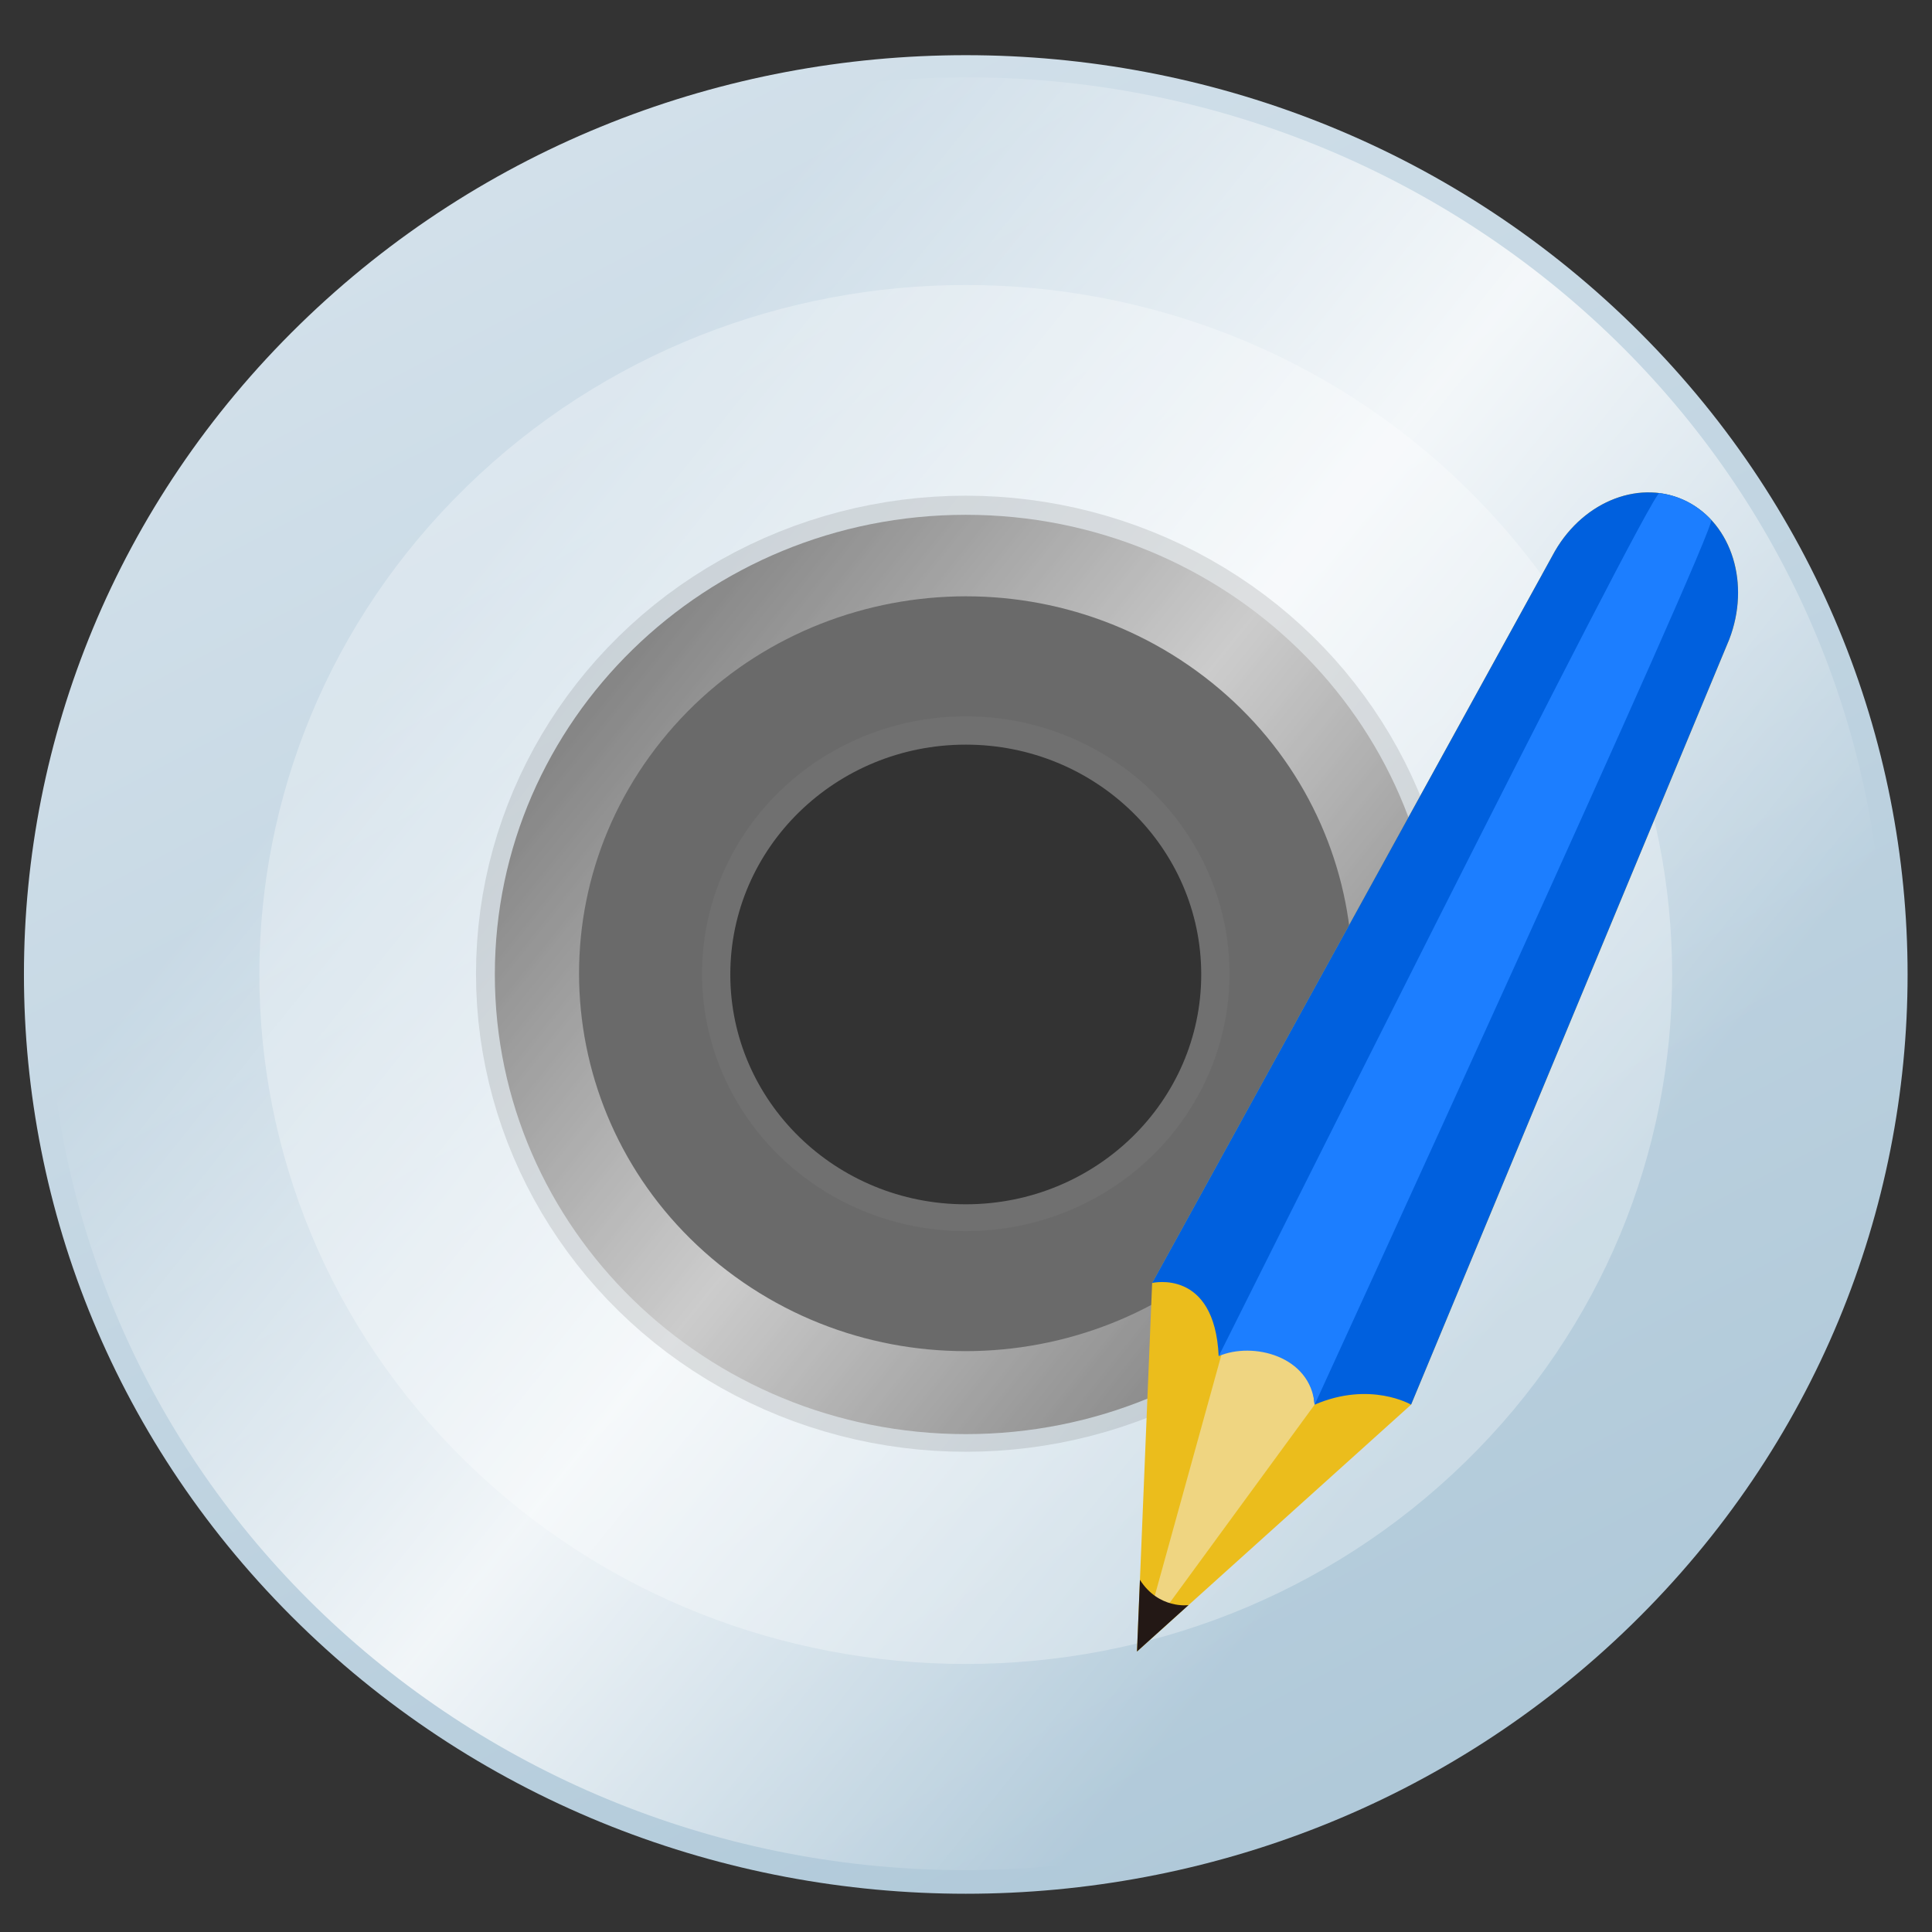 <?xml version="1.0" encoding="UTF-8" standalone="no"?>
<!-- Generator: Adobe Illustrator 18.1.1, SVG Export Plug-In . SVG Version: 6.00 Build 0)  -->

<svg
   xmlns:ns="&amp;ns_sfw;"
   xmlns:dc="http://purl.org/dc/elements/1.1/"
   xmlns:cc="http://creativecommons.org/ns#"
   xmlns:rdf="http://www.w3.org/1999/02/22-rdf-syntax-ns#"
   xmlns:svg="http://www.w3.org/2000/svg"
   xmlns="http://www.w3.org/2000/svg"
   xmlns:sodipodi="http://sodipodi.sourceforge.net/DTD/sodipodi-0.dtd"
   xmlns:inkscape="http://www.inkscape.org/namespaces/inkscape"
   version="1.1"
   id="图层_1"
   x="0px"
   y="0px"
   viewBox="0 0 48 48"
   enable-background="new 0 0 48 48"
   xml:space="preserve"
   sodipodi:docname="isomaster.svg"
   inkscape:version="0.92.2pre0 (973e216, 2017-07-25)"><rect x="0" y="0" width="48" height="48" fill="#333333" stroke="none"/><defs
     id="defs57" /><sodipodi:namedview
     pagecolor="#ffffff"
     bordercolor="#666666"
     borderopacity="1"
     objecttolerance="10"
     gridtolerance="10"
     guidetolerance="10"
     inkscape:pageopacity="0"
     inkscape:pageshadow="2"
     inkscape:window-width="1360"
     inkscape:window-height="658"
     id="namedview55"
     showgrid="false"
     inkscape:zoom="9.8333333"
     inkscape:cx="32.640472"
     inkscape:cy="16.146269"
     inkscape:window-x="0"
     inkscape:window-y="28"
     inkscape:window-maximized="1"
     inkscape:current-layer="图层_1" /><g
     id="g30"
     transform="matrix(1.17,0,0,1.142,-2.958,-3.216)"><linearGradient
       y2="6.615"
       x2="13.686"
       y1="41.258"
       x1="32.3"
       gradientUnits="userSpaceOnUse"
       id="SVGID_1_"><stop
         id="stop6"
         style="stop-color:#B0C9D9"
         offset="0" /><stop
         id="stop8"
         style="stop-color:#D2E0EA"
         offset="1" /></linearGradient><path
       inkscape:connector-curvature="0"
       style="fill:url(#SVGID_1_)"
       id="path11"
       d="m 37.178,9.874 c -7.81,-7.81 -20.474,-7.81 -28.284,0 -7.81,7.81 -7.81,20.474 0,28.284 7.81,7.81 20.474,7.81 28.284,0 7.81,-7.81 7.81,-20.473 0,-28.284 z M 23.036,34.016 c -5.523,0 -10,-4.477 -10,-10 0,-5.523 4.477,-10 10,-10 5.523,0 10,4.477 10,10 0,5.523 -4.478,10 -10,10 z" /><linearGradient
       gradientTransform="matrix(0.787,0.618,-0.618,0.787,-16.045,106.42)"
       y2="-88.961"
       x2="-0.657"
       y1="-88.961"
       x1="-39.657"
       gradientUnits="userSpaceOnUse"
       id="SVGID_2_"><stop
         id="stop13"
         style="stop-color:#FFFFFF;stop-opacity:0"
         offset="0" /><stop
         id="stop15"
         style="stop-color:#FFFFFF;stop-opacity:0"
         offset="0.15" /><stop
         id="stop17"
         style="stop-color:#FFFFFF"
         offset="0.5" /><stop
         id="stop19"
         style="stop-color:#FFFFFF;stop-opacity:0"
         offset="0.85" /><stop
         id="stop21"
         style="stop-color:#FFFFFF;stop-opacity:0"
         offset="1" /></linearGradient><path
       inkscape:connector-curvature="0"
       style="opacity:0.8;fill:url(#SVGID_2_)"
       id="path24"
       d="M 42.396,21.669 C 41.109,10.977 31.397,3.353 20.705,4.64 10.013,5.927 2.388,15.638 3.675,26.331 4.962,37.024 14.674,44.647 25.366,43.36 36.058,42.073 43.683,32.362 42.396,21.669 Z m -24.431,8.789 c -3.567,-2.8 -4.188,-7.962 -1.388,-11.528 2.8,-3.567 7.962,-4.188 11.528,-1.388 3.567,2.8 4.188,7.962 1.388,11.528 -2.8,3.567 -7.961,4.188 -11.528,1.388 z"
       enable-background="new    " /><circle
       style="opacity:0.15;fill:none;stroke:#000000;stroke-width:4.8;stroke-linecap:round"
       id="circle26"
       r="8"
       cy="24"
       cx="23.036"
       enable-background="new    " /><path
       style="opacity:0.3;fill:#ffffff"
       inkscape:connector-curvature="0"
       id="path28"
       d="m 33.642,13.41 c -5.858,-5.858 -15.355,-5.858 -21.213,0 -5.858,5.858 -5.858,15.355 0,21.213 5.858,5.858 15.355,5.858 21.213,0 5.858,-5.858 5.858,-15.355 0,-21.213 z M 23.036,29.016 c -2.761,0 -5,-2.239 -5,-5 0,-2.761 2.239,-5 5,-5 2.761,0 5,2.239 5,5 0,2.762 -2.239,5 -5,5 z"
       enable-background="new    " /></g><g
     id="g46"
     transform="matrix(0.829,0,0,0.853,6.017,7.983)"><g
       id="g42"><path
         style="fill:#ebbd1c"
         inkscape:connector-curvature="0"
         id="path32"
         d="m 35.031,31.554 -8.214,7.19 0.454,-10.734 12.07,-21.313 c 0.885,-1.488 2.601,-2.116 3.958,-1.449 v 0 c 1.357,0.668 1.906,2.411 1.267,4.02 z" /><path
         style="fill:#efd581"
         inkscape:connector-curvature="0"
         id="path34"
         d="m 29.354,30.077 -2.37,8.328 5.157,-6.851 c 0,0 0.517,-0.837 -0.861,-1.771 -1.379,-0.934 -1.926,0.294 -1.926,0.294 z" /><path
         style="fill:#0060de"
         inkscape:connector-curvature="0"
         id="path36"
         d="m 35.031,31.554 c 0,0 -1.221,-0.698 -2.891,0 C 31.855,28.906 30.446,29.283 29.265,30.139 29.143,27.575 27.27,28.01 27.27,28.01 L 39.34,6.697 c 0.885,-1.488 2.601,-2.116 3.958,-1.449 v 0 c 1.357,0.668 1.906,2.411 1.267,4.02 z" /><g
         id="g40"><path
           style="fill:#1c7eff"
           inkscape:connector-curvature="0"
           id="path38"
           d="M 43.3,5.249 C 43.035,5.119 42.757,5.039 42.473,5.006 42.189,4.973 29.266,30.14 29.266,30.14 c 1.02,-0.426 2.753,-0.01 2.875,1.415 0,0 12.071,-25.572 11.884,-25.77 C 43.819,5.568 43.577,5.386 43.3,5.249 Z" /></g></g><path
       style="fill:#231815"
       inkscape:connector-curvature="0"
       id="path44"
       d="m 26.905,36.656 -0.088,2.088 1.544,-1.352 c 0,10e-4 -0.892,0.124 -1.456,-0.736 z" /></g></svg>